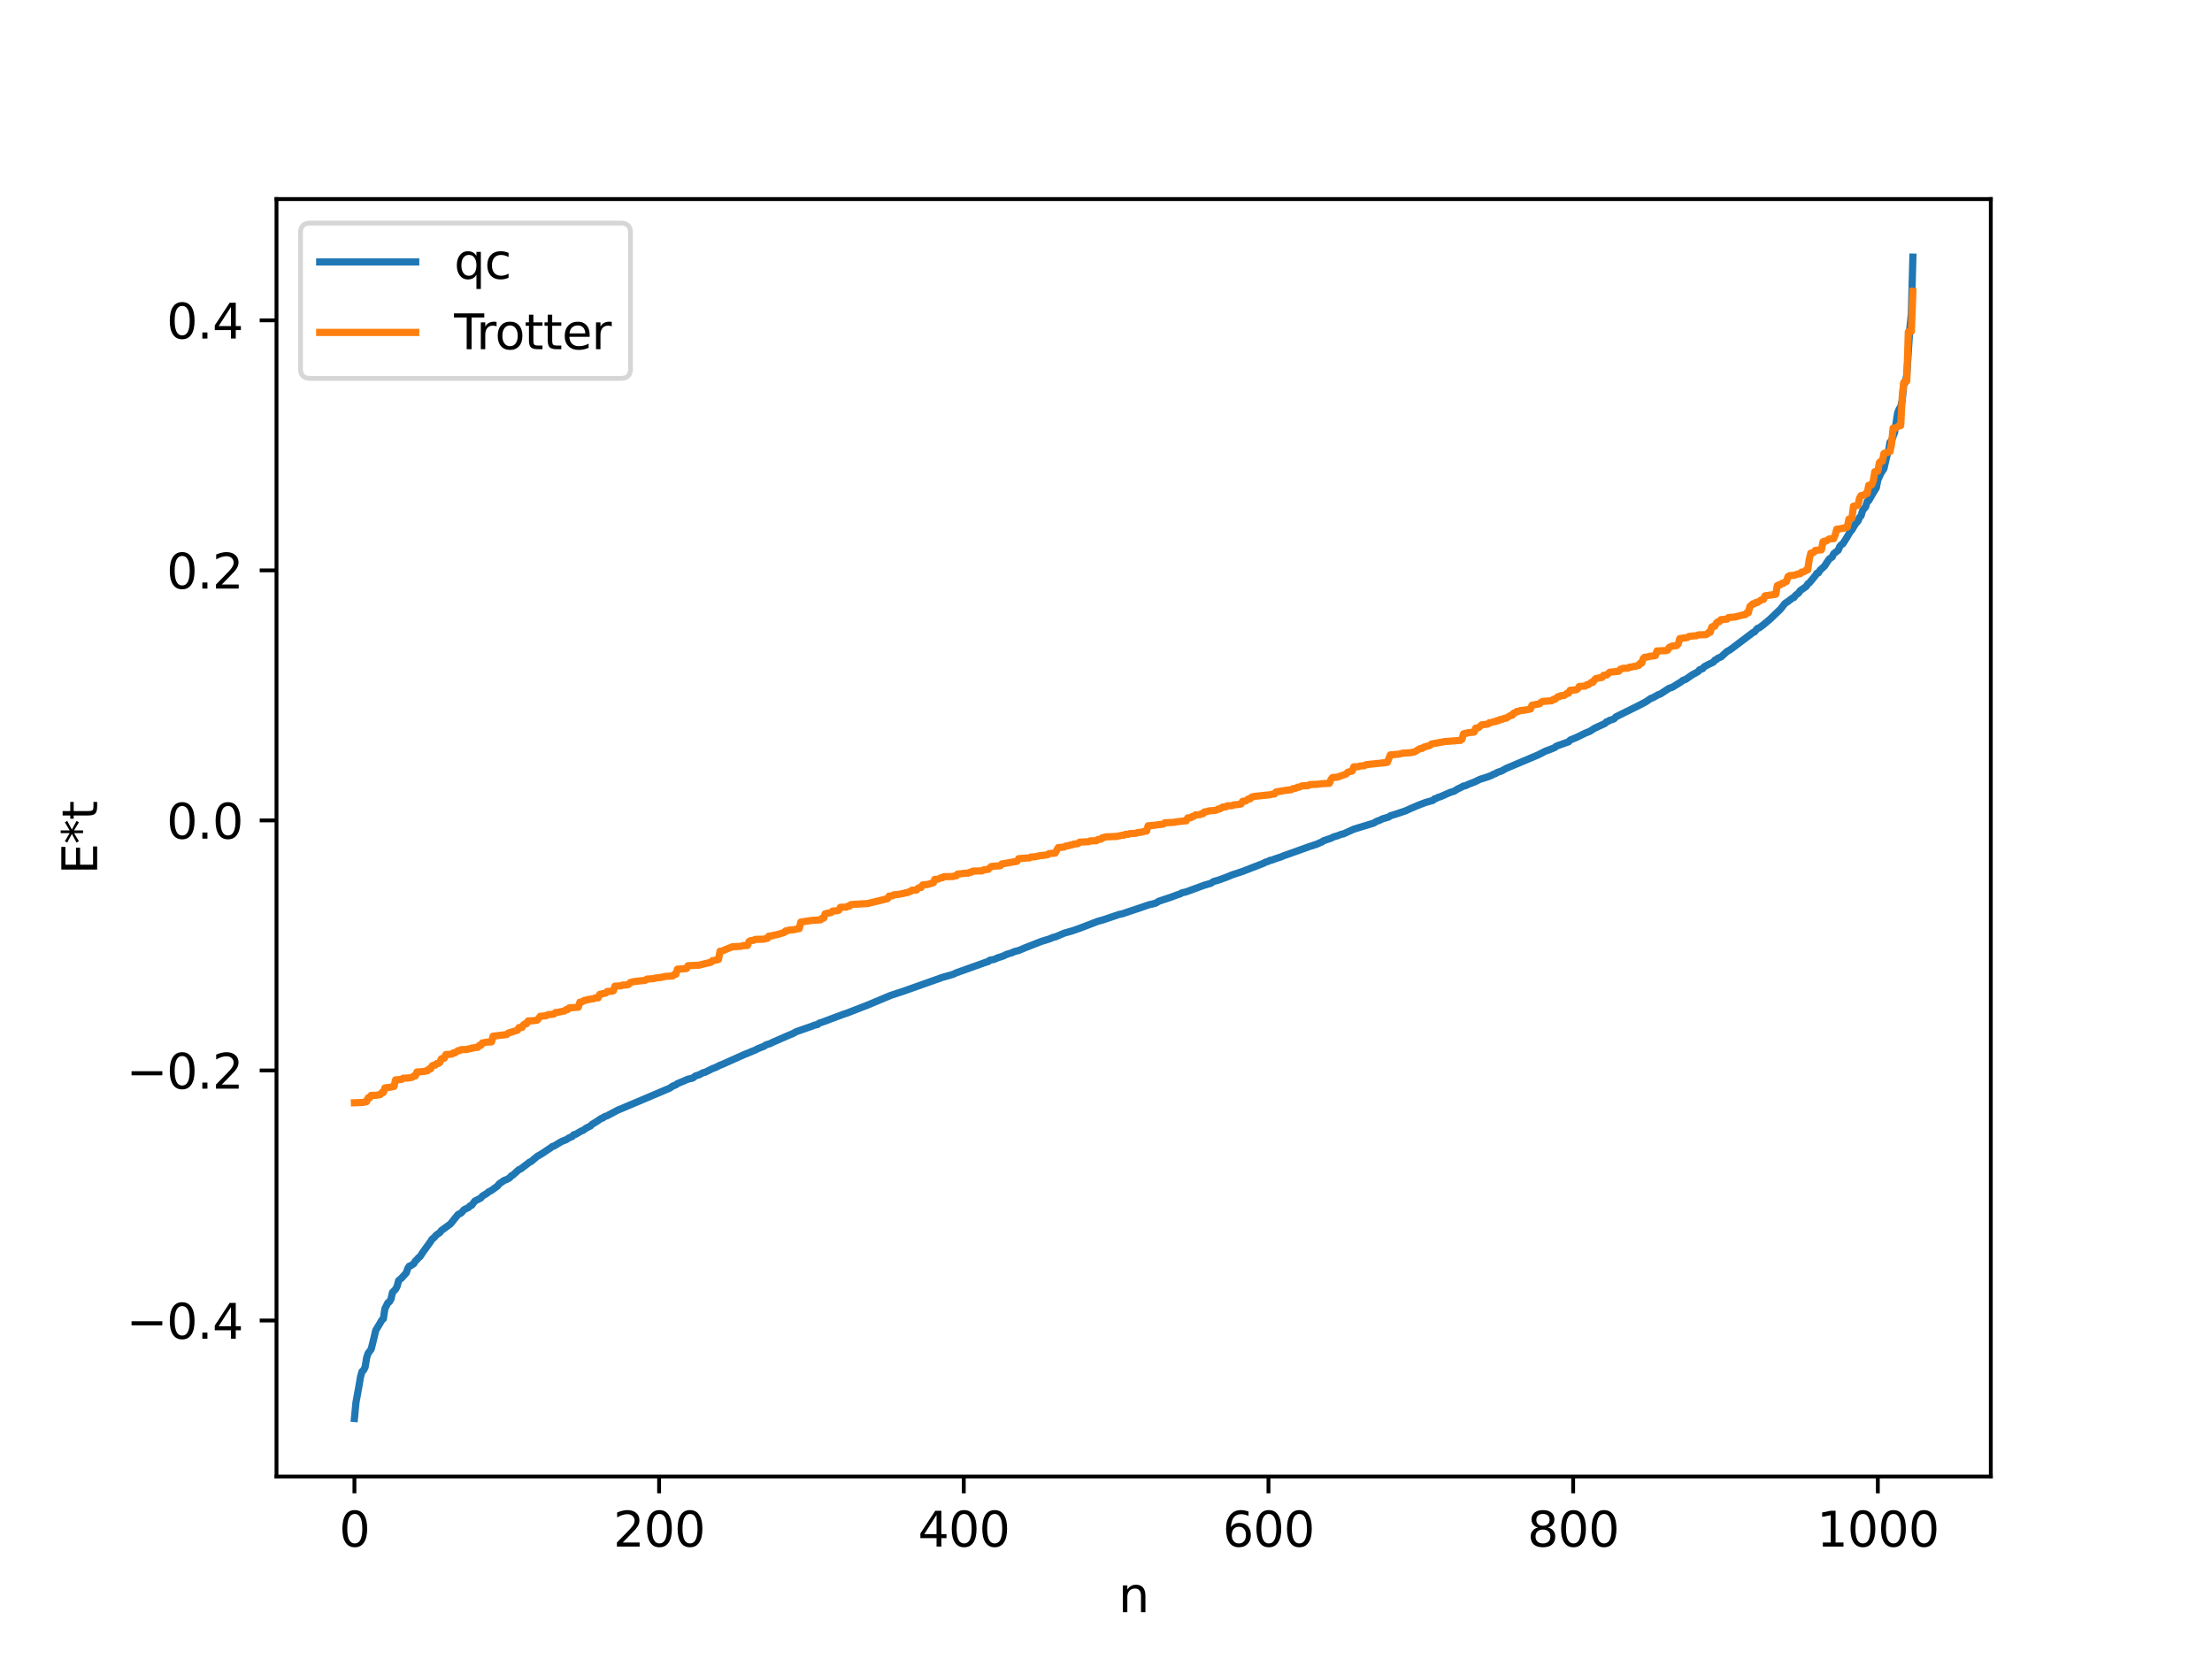 <?xml version="1.0" encoding="utf-8" standalone="no"?>
<!DOCTYPE svg PUBLIC "-//W3C//DTD SVG 1.1//EN"
  "http://www.w3.org/Graphics/SVG/1.1/DTD/svg11.dtd">
<svg xmlns:xlink="http://www.w3.org/1999/xlink" width="460.8pt" height="345.6pt" viewBox="0 0 460.8 345.6" xmlns="http://www.w3.org/2000/svg" version="1.1">
 <defs>
  <style type="text/css">*{stroke-linejoin: round; stroke-linecap: butt}</style>
 </defs>
 <g id="figure_1">
  <g id="patch_1">
   <path d="M 0 345.6 
L 460.8 345.6 
L 460.8 0 
L 0 0 
z
" style="fill: #ffffff"/>
  </g>
  <g id="axes_1">
   <g id="patch_2">
    <path d="M 57.6 307.584 
L 414.72 307.584 
L 414.72 41.472 
L 57.6 41.472 
z
" style="fill: #ffffff"/>
   </g>
   <g id="matplotlib.axis_1">
    <g id="xtick_1">
     <g id="line2d_1">
      <defs>
       <path id="mccd5ec6b62" d="M 0 0 
L 0 3.5 
" style="stroke: #000000; stroke-width: 0.8"/>
      </defs>
      <g>
       <use xlink:href="#mccd5ec6b62" x="73.833" y="307.584" style="stroke: #000000; stroke-width: 0.8"/>
      </g>
     </g>
     <g id="text_1">
      <!-- 0 -->
      <g transform="translate(70.651 322.182) scale(0.1 -0.1)">
       <defs>
        <path id="DejaVuSans-30" d="M 2034 4250 
Q 1547 4250 1301 3770 
Q 1056 3291 1056 2328 
Q 1056 1369 1301 889 
Q 1547 409 2034 409 
Q 2525 409 2770 889 
Q 3016 1369 3016 2328 
Q 3016 3291 2770 3770 
Q 2525 4250 2034 4250 
z
M 2034 4750 
Q 2819 4750 3233 4129 
Q 3647 3509 3647 2328 
Q 3647 1150 3233 529 
Q 2819 -91 2034 -91 
Q 1250 -91 836 529 
Q 422 1150 422 2328 
Q 422 3509 836 4129 
Q 1250 4750 2034 4750 
z
" transform="scale(0.016)"/>
       </defs>
       <use xlink:href="#DejaVuSans-30"/>
      </g>
     </g>
    </g>
    <g id="xtick_2">
     <g id="line2d_2">
      <g>
       <use xlink:href="#mccd5ec6b62" x="137.304" y="307.584" style="stroke: #000000; stroke-width: 0.8"/>
      </g>
     </g>
     <g id="text_2">
      <!-- 200 -->
      <g transform="translate(127.76 322.182) scale(0.1 -0.1)">
       <defs>
        <path id="DejaVuSans-32" d="M 1228 531 
L 3431 531 
L 3431 0 
L 469 0 
L 469 531 
Q 828 903 1448 1529 
Q 2069 2156 2228 2338 
Q 2531 2678 2651 2914 
Q 2772 3150 2772 3378 
Q 2772 3750 2511 3984 
Q 2250 4219 1831 4219 
Q 1534 4219 1204 4116 
Q 875 4013 500 3803 
L 500 4441 
Q 881 4594 1212 4672 
Q 1544 4750 1819 4750 
Q 2544 4750 2975 4387 
Q 3406 4025 3406 3419 
Q 3406 3131 3298 2873 
Q 3191 2616 2906 2266 
Q 2828 2175 2409 1742 
Q 1991 1309 1228 531 
z
" transform="scale(0.016)"/>
       </defs>
       <use xlink:href="#DejaVuSans-32"/>
       <use xlink:href="#DejaVuSans-30" x="63.623"/>
       <use xlink:href="#DejaVuSans-30" x="127.246"/>
      </g>
     </g>
    </g>
    <g id="xtick_3">
     <g id="line2d_3">
      <g>
       <use xlink:href="#mccd5ec6b62" x="200.775" y="307.584" style="stroke: #000000; stroke-width: 0.8"/>
      </g>
     </g>
     <g id="text_3">
      <!-- 400 -->
      <g transform="translate(191.231 322.182) scale(0.1 -0.1)">
       <defs>
        <path id="DejaVuSans-34" d="M 2419 4116 
L 825 1625 
L 2419 1625 
L 2419 4116 
z
M 2253 4666 
L 3047 4666 
L 3047 1625 
L 3713 1625 
L 3713 1100 
L 3047 1100 
L 3047 0 
L 2419 0 
L 2419 1100 
L 313 1100 
L 313 1709 
L 2253 4666 
z
" transform="scale(0.016)"/>
       </defs>
       <use xlink:href="#DejaVuSans-34"/>
       <use xlink:href="#DejaVuSans-30" x="63.623"/>
       <use xlink:href="#DejaVuSans-30" x="127.246"/>
      </g>
     </g>
    </g>
    <g id="xtick_4">
     <g id="line2d_4">
      <g>
       <use xlink:href="#mccd5ec6b62" x="264.246" y="307.584" style="stroke: #000000; stroke-width: 0.8"/>
      </g>
     </g>
     <g id="text_4">
      <!-- 600 -->
      <g transform="translate(254.702 322.182) scale(0.1 -0.1)">
       <defs>
        <path id="DejaVuSans-36" d="M 2113 2584 
Q 1688 2584 1439 2293 
Q 1191 2003 1191 1497 
Q 1191 994 1439 701 
Q 1688 409 2113 409 
Q 2538 409 2786 701 
Q 3034 994 3034 1497 
Q 3034 2003 2786 2293 
Q 2538 2584 2113 2584 
z
M 3366 4563 
L 3366 3988 
Q 3128 4100 2886 4159 
Q 2644 4219 2406 4219 
Q 1781 4219 1451 3797 
Q 1122 3375 1075 2522 
Q 1259 2794 1537 2939 
Q 1816 3084 2150 3084 
Q 2853 3084 3261 2657 
Q 3669 2231 3669 1497 
Q 3669 778 3244 343 
Q 2819 -91 2113 -91 
Q 1303 -91 875 529 
Q 447 1150 447 2328 
Q 447 3434 972 4092 
Q 1497 4750 2381 4750 
Q 2619 4750 2861 4703 
Q 3103 4656 3366 4563 
z
" transform="scale(0.016)"/>
       </defs>
       <use xlink:href="#DejaVuSans-36"/>
       <use xlink:href="#DejaVuSans-30" x="63.623"/>
       <use xlink:href="#DejaVuSans-30" x="127.246"/>
      </g>
     </g>
    </g>
    <g id="xtick_5">
     <g id="line2d_5">
      <g>
       <use xlink:href="#mccd5ec6b62" x="327.717" y="307.584" style="stroke: #000000; stroke-width: 0.8"/>
      </g>
     </g>
     <g id="text_5">
      <!-- 800 -->
      <g transform="translate(318.173 322.182) scale(0.1 -0.1)">
       <defs>
        <path id="DejaVuSans-38" d="M 2034 2216 
Q 1584 2216 1326 1975 
Q 1069 1734 1069 1313 
Q 1069 891 1326 650 
Q 1584 409 2034 409 
Q 2484 409 2743 651 
Q 3003 894 3003 1313 
Q 3003 1734 2745 1975 
Q 2488 2216 2034 2216 
z
M 1403 2484 
Q 997 2584 770 2862 
Q 544 3141 544 3541 
Q 544 4100 942 4425 
Q 1341 4750 2034 4750 
Q 2731 4750 3128 4425 
Q 3525 4100 3525 3541 
Q 3525 3141 3298 2862 
Q 3072 2584 2669 2484 
Q 3125 2378 3379 2068 
Q 3634 1759 3634 1313 
Q 3634 634 3220 271 
Q 2806 -91 2034 -91 
Q 1263 -91 848 271 
Q 434 634 434 1313 
Q 434 1759 690 2068 
Q 947 2378 1403 2484 
z
M 1172 3481 
Q 1172 3119 1398 2916 
Q 1625 2713 2034 2713 
Q 2441 2713 2670 2916 
Q 2900 3119 2900 3481 
Q 2900 3844 2670 4047 
Q 2441 4250 2034 4250 
Q 1625 4250 1398 4047 
Q 1172 3844 1172 3481 
z
" transform="scale(0.016)"/>
       </defs>
       <use xlink:href="#DejaVuSans-38"/>
       <use xlink:href="#DejaVuSans-30" x="63.623"/>
       <use xlink:href="#DejaVuSans-30" x="127.246"/>
      </g>
     </g>
    </g>
    <g id="xtick_6">
     <g id="line2d_6">
      <g>
       <use xlink:href="#mccd5ec6b62" x="391.188" y="307.584" style="stroke: #000000; stroke-width: 0.8"/>
      </g>
     </g>
     <g id="text_6">
      <!-- 1000 -->
      <g transform="translate(378.463 322.182) scale(0.1 -0.1)">
       <defs>
        <path id="DejaVuSans-31" d="M 794 531 
L 1825 531 
L 1825 4091 
L 703 3866 
L 703 4441 
L 1819 4666 
L 2450 4666 
L 2450 531 
L 3481 531 
L 3481 0 
L 794 0 
L 794 531 
z
" transform="scale(0.016)"/>
       </defs>
       <use xlink:href="#DejaVuSans-31"/>
       <use xlink:href="#DejaVuSans-30" x="63.623"/>
       <use xlink:href="#DejaVuSans-30" x="127.246"/>
       <use xlink:href="#DejaVuSans-30" x="190.869"/>
      </g>
     </g>
    </g>
    <g id="text_7">
     <!-- n -->
     <g transform="translate(232.991 335.861) scale(0.1 -0.1)">
      <defs>
       <path id="DejaVuSans-6e" d="M 3513 2113 
L 3513 0 
L 2938 0 
L 2938 2094 
Q 2938 2591 2744 2837 
Q 2550 3084 2163 3084 
Q 1697 3084 1428 2787 
Q 1159 2491 1159 1978 
L 1159 0 
L 581 0 
L 581 3500 
L 1159 3500 
L 1159 2956 
Q 1366 3272 1645 3428 
Q 1925 3584 2291 3584 
Q 2894 3584 3203 3211 
Q 3513 2838 3513 2113 
z
" transform="scale(0.016)"/>
      </defs>
      <use xlink:href="#DejaVuSans-6e"/>
     </g>
    </g>
   </g>
   <g id="matplotlib.axis_2">
    <g id="ytick_1">
     <g id="line2d_7">
      <defs>
       <path id="ma68f3c27c4" d="M 0 0 
L -3.5 0 
" style="stroke: #000000; stroke-width: 0.8"/>
      </defs>
      <g>
       <use xlink:href="#ma68f3c27c4" x="57.6" y="275.081" style="stroke: #000000; stroke-width: 0.8"/>
      </g>
     </g>
     <g id="text_8">
      <!-- −0.4 -->
      <g transform="translate(26.317 278.88) scale(0.1 -0.1)">
       <defs>
        <path id="DejaVuSans-2212" d="M 678 2272 
L 4684 2272 
L 4684 1741 
L 678 1741 
L 678 2272 
z
" transform="scale(0.016)"/>
        <path id="DejaVuSans-2e" d="M 684 794 
L 1344 794 
L 1344 0 
L 684 0 
L 684 794 
z
" transform="scale(0.016)"/>
       </defs>
       <use xlink:href="#DejaVuSans-2212"/>
       <use xlink:href="#DejaVuSans-30" x="83.789"/>
       <use xlink:href="#DejaVuSans-2e" x="147.412"/>
       <use xlink:href="#DejaVuSans-34" x="179.199"/>
      </g>
     </g>
    </g>
    <g id="ytick_2">
     <g id="line2d_8">
      <g>
       <use xlink:href="#ma68f3c27c4" x="57.6" y="222.993" style="stroke: #000000; stroke-width: 0.8"/>
      </g>
     </g>
     <g id="text_9">
      <!-- −0.2 -->
      <g transform="translate(26.317 226.792) scale(0.1 -0.1)">
       <use xlink:href="#DejaVuSans-2212"/>
       <use xlink:href="#DejaVuSans-30" x="83.789"/>
       <use xlink:href="#DejaVuSans-2e" x="147.412"/>
       <use xlink:href="#DejaVuSans-32" x="179.199"/>
      </g>
     </g>
    </g>
    <g id="ytick_3">
     <g id="line2d_9">
      <g>
       <use xlink:href="#ma68f3c27c4" x="57.6" y="170.904" style="stroke: #000000; stroke-width: 0.8"/>
      </g>
     </g>
     <g id="text_10">
      <!-- 0.0 -->
      <g transform="translate(34.697 174.704) scale(0.1 -0.1)">
       <use xlink:href="#DejaVuSans-30"/>
       <use xlink:href="#DejaVuSans-2e" x="63.623"/>
       <use xlink:href="#DejaVuSans-30" x="95.41"/>
      </g>
     </g>
    </g>
    <g id="ytick_4">
     <g id="line2d_10">
      <g>
       <use xlink:href="#ma68f3c27c4" x="57.6" y="118.816" style="stroke: #000000; stroke-width: 0.8"/>
      </g>
     </g>
     <g id="text_11">
      <!-- 0.2 -->
      <g transform="translate(34.697 122.615) scale(0.1 -0.1)">
       <use xlink:href="#DejaVuSans-30"/>
       <use xlink:href="#DejaVuSans-2e" x="63.623"/>
       <use xlink:href="#DejaVuSans-32" x="95.41"/>
      </g>
     </g>
    </g>
    <g id="ytick_5">
     <g id="line2d_11">
      <g>
       <use xlink:href="#ma68f3c27c4" x="57.6" y="66.728" style="stroke: #000000; stroke-width: 0.8"/>
      </g>
     </g>
     <g id="text_12">
      <!-- 0.4 -->
      <g transform="translate(34.697 70.527) scale(0.1 -0.1)">
       <use xlink:href="#DejaVuSans-30"/>
       <use xlink:href="#DejaVuSans-2e" x="63.623"/>
       <use xlink:href="#DejaVuSans-34" x="95.41"/>
      </g>
     </g>
    </g>
    <g id="text_13">
     <!-- E*t -->
     <g transform="translate(20.238 182.148) rotate(-90) scale(0.1 -0.1)">
      <defs>
       <path id="DejaVuSans-45" d="M 628 4666 
L 3578 4666 
L 3578 4134 
L 1259 4134 
L 1259 2753 
L 3481 2753 
L 3481 2222 
L 1259 2222 
L 1259 531 
L 3634 531 
L 3634 0 
L 628 0 
L 628 4666 
z
" transform="scale(0.016)"/>
       <path id="DejaVuSans-2a" d="M 3009 3897 
L 1888 3291 
L 3009 2681 
L 2828 2375 
L 1778 3009 
L 1778 1831 
L 1422 1831 
L 1422 3009 
L 372 2375 
L 191 2681 
L 1313 3291 
L 191 3897 
L 372 4206 
L 1422 3572 
L 1422 4750 
L 1778 4750 
L 1778 3572 
L 2828 4206 
L 3009 3897 
z
" transform="scale(0.016)"/>
       <path id="DejaVuSans-74" d="M 1172 4494 
L 1172 3500 
L 2356 3500 
L 2356 3053 
L 1172 3053 
L 1172 1153 
Q 1172 725 1289 603 
Q 1406 481 1766 481 
L 2356 481 
L 2356 0 
L 1766 0 
Q 1100 0 847 248 
Q 594 497 594 1153 
L 594 3053 
L 172 3053 
L 172 3500 
L 594 3500 
L 594 4494 
L 1172 4494 
z
" transform="scale(0.016)"/>
      </defs>
      <use xlink:href="#DejaVuSans-45"/>
      <use xlink:href="#DejaVuSans-2a" x="63.184"/>
      <use xlink:href="#DejaVuSans-74" x="113.184"/>
     </g>
    </g>
   </g>
   <g id="line2d_12">
    <path d="M 73.833 295.488 
L 74.15 292.187 
L 74.785 288.71 
L 75.102 286.828 
L 75.42 285.707 
L 75.737 285.438 
L 76.054 284.821 
L 76.372 282.87 
L 76.689 281.913 
L 77.324 281.056 
L 77.958 278.51 
L 78.276 277.122 
L 78.91 276.088 
L 79.545 275.004 
L 79.862 274.731 
L 80.18 272.601 
L 80.815 271.383 
L 81.132 271.172 
L 81.449 270.616 
L 81.767 269.226 
L 82.401 268.58 
L 82.719 267.981 
L 83.036 266.774 
L 83.671 266.23 
L 84.623 265.182 
L 84.94 264.256 
L 85.258 263.759 
L 85.575 263.66 
L 86.21 263.237 
L 86.527 262.677 
L 86.844 262.441 
L 87.162 262.015 
L 87.479 261.809 
L 88.114 260.827 
L 89.7 258.645 
L 90.018 258.124 
L 90.335 257.904 
L 90.97 257.205 
L 91.605 256.798 
L 91.922 256.364 
L 93.826 254.978 
L 95.413 253.009 
L 96.048 252.701 
L 96.682 251.994 
L 97.634 251.538 
L 97.952 251.174 
L 98.269 251.074 
L 98.904 250.223 
L 100.173 249.56 
L 100.491 249.166 
L 101.443 248.589 
L 101.76 248.299 
L 102.395 247.978 
L 103.664 247.052 
L 103.981 246.621 
L 104.616 246.191 
L 104.934 245.946 
L 105.568 245.705 
L 106.203 245.336 
L 106.52 244.937 
L 106.838 244.792 
L 108.107 243.646 
L 108.424 243.548 
L 110.329 242.089 
L 110.646 241.96 
L 111.915 240.89 
L 112.867 240.345 
L 114.772 239.07 
L 115.089 238.818 
L 115.406 238.746 
L 116.993 237.793 
L 117.945 237.42 
L 118.58 237.019 
L 119.215 236.753 
L 119.532 236.376 
L 119.849 236.34 
L 121.119 235.589 
L 121.436 235.504 
L 122.071 235.03 
L 123.023 234.552 
L 123.34 234.217 
L 124.292 233.64 
L 125.244 232.991 
L 125.562 232.917 
L 125.879 232.648 
L 126.514 232.417 
L 128.1 231.577 
L 128.735 231.237 
L 129.37 230.982 
L 139.525 226.679 
L 140.16 226.239 
L 140.795 226.003 
L 141.112 225.743 
L 142.064 225.35 
L 143.334 224.807 
L 144.286 224.591 
L 144.92 224.113 
L 145.555 223.944 
L 146.507 223.448 
L 146.824 223.4 
L 148.411 222.617 
L 149.046 222.385 
L 149.998 221.907 
L 150.633 221.656 
L 155.076 219.663 
L 156.028 219.289 
L 156.662 219.017 
L 157.297 218.767 
L 157.932 218.427 
L 159.201 217.941 
L 159.519 217.684 
L 160.471 217.384 
L 161.105 217.063 
L 163.962 215.818 
L 164.596 215.552 
L 165.231 215.284 
L 165.866 214.92 
L 169.357 213.707 
L 169.674 213.55 
L 170.309 213.438 
L 170.626 213.15 
L 171.578 212.831 
L 175.704 211.285 
L 176.339 211.083 
L 180.147 209.608 
L 180.781 209.358 
L 185.542 207.361 
L 187.129 206.838 
L 188.081 206.528 
L 196.332 203.6 
L 198.553 202.969 
L 199.188 202.663 
L 201.41 201.871 
L 205.535 200.395 
L 205.853 200.322 
L 206.17 200.038 
L 207.122 199.859 
L 207.757 199.561 
L 209.026 199.143 
L 209.661 198.825 
L 210.93 198.431 
L 211.248 198.25 
L 212.2 198.01 
L 213.469 197.472 
L 216.96 196.103 
L 218.547 195.621 
L 219.499 195.228 
L 219.816 195.192 
L 221.72 194.381 
L 223.307 193.937 
L 224.894 193.385 
L 228.702 191.925 
L 229.972 191.571 
L 233.145 190.487 
L 233.78 190.372 
L 234.732 190.045 
L 237.905 188.984 
L 238.54 188.758 
L 239.492 188.439 
L 240.127 188.314 
L 240.762 188.134 
L 241.396 187.748 
L 243.935 186.901 
L 245.205 186.425 
L 245.839 186.228 
L 246.157 186.016 
L 247.109 185.786 
L 250.917 184.389 
L 251.869 184.116 
L 252.186 184.034 
L 252.821 183.63 
L 253.773 183.365 
L 254.408 183.137 
L 255.36 182.788 
L 255.995 182.535 
L 256.629 182.264 
L 258.851 181.533 
L 263.294 179.808 
L 263.611 179.604 
L 264.246 179.424 
L 264.563 179.222 
L 264.881 179.195 
L 265.833 178.843 
L 266.785 178.536 
L 267.42 178.268 
L 268.689 177.822 
L 272.815 176.342 
L 274.401 175.827 
L 275.036 175.521 
L 275.353 175.421 
L 275.671 175.161 
L 277.258 174.62 
L 277.892 174.308 
L 278.527 174.144 
L 279.479 173.771 
L 279.796 173.742 
L 282.018 172.734 
L 286.143 171.475 
L 286.778 171.103 
L 287.413 170.87 
L 288.048 170.565 
L 288.682 170.388 
L 289.317 170.193 
L 289.634 169.948 
L 290.586 169.655 
L 292.808 168.911 
L 293.76 168.472 
L 295.347 167.792 
L 296.934 167.18 
L 298.52 166.731 
L 298.838 166.407 
L 299.155 166.359 
L 299.472 166.152 
L 300.107 165.951 
L 302.011 165.109 
L 302.963 164.803 
L 303.598 164.39 
L 304.55 163.931 
L 304.867 163.734 
L 305.185 163.71 
L 306.137 163.293 
L 307.089 162.929 
L 308.358 162.327 
L 309.628 161.934 
L 310.58 161.588 
L 311.215 161.247 
L 311.532 161.168 
L 311.849 160.938 
L 312.801 160.608 
L 313.753 160.078 
L 320.418 157.259 
L 322.005 156.455 
L 322.957 156.11 
L 323.591 155.849 
L 323.909 155.715 
L 324.226 155.434 
L 326.13 154.752 
L 326.765 154.534 
L 327.082 154.176 
L 328.034 153.777 
L 328.669 153.507 
L 330.256 152.712 
L 331.208 152.338 
L 332.16 151.72 
L 334.381 150.693 
L 334.699 150.344 
L 335.016 150.275 
L 335.334 150.047 
L 335.968 149.872 
L 336.286 149.703 
L 336.603 149.344 
L 341.681 146.824 
L 342.95 146.14 
L 343.902 145.475 
L 344.22 145.404 
L 345.489 144.692 
L 345.806 144.619 
L 347.71 143.378 
L 348.345 143.186 
L 350.249 142.01 
L 350.567 141.735 
L 351.201 141.504 
L 352.471 140.608 
L 353.74 139.913 
L 354.058 139.52 
L 354.692 139.304 
L 355.01 138.896 
L 355.962 138.393 
L 356.914 137.946 
L 357.231 137.512 
L 357.548 137.412 
L 357.866 137.105 
L 358.5 136.873 
L 359.77 135.716 
L 360.405 135.367 
L 365.165 131.781 
L 365.482 131.651 
L 366.117 130.891 
L 366.434 130.822 
L 367.386 130.11 
L 368.021 129.58 
L 368.656 129.05 
L 370.877 126.927 
L 371.829 125.717 
L 372.464 125.298 
L 373.416 124.569 
L 373.734 124.463 
L 374.051 124.003 
L 374.686 123.528 
L 375.003 123.046 
L 376.272 122.166 
L 376.59 121.639 
L 376.907 121.44 
L 378.177 119.896 
L 378.494 119.416 
L 378.811 119.344 
L 379.129 118.808 
L 380.081 117.934 
L 381.033 116.466 
L 381.667 116.038 
L 381.985 115.354 
L 382.62 114.86 
L 382.937 114.624 
L 383.254 113.84 
L 383.572 113.48 
L 383.889 113.291 
L 384.524 112.289 
L 385.476 110.712 
L 385.793 110.381 
L 386.428 109.279 
L 387.062 108.527 
L 387.38 107.771 
L 387.697 107.436 
L 388.015 106.352 
L 388.649 105.573 
L 388.967 104.475 
L 389.284 104.307 
L 390.236 102.646 
L 390.871 101.629 
L 391.188 99.994 
L 391.823 98.596 
L 392.458 97.619 
L 393.092 94.876 
L 393.41 93.937 
L 393.727 92.123 
L 394.044 91.747 
L 394.679 90.092 
L 395.314 86.002 
L 395.631 85.216 
L 395.948 84.735 
L 396.266 83.406 
L 396.583 80.134 
L 396.9 79.617 
L 397.218 78.133 
L 397.853 68.39 
L 398.17 65.398 
L 398.487 53.568 
L 398.487 53.568 
" clip-path="url(#p2f2ecfcae6)" style="fill: none; stroke: #1f77b4; stroke-width: 1.5; stroke-linecap: square"/>
   </g>
   <g id="line2d_13">
    <path d="M 73.833 229.726 
L 75.737 229.657 
L 76.054 229.494 
L 76.372 229.494 
L 76.689 228.69 
L 77.006 228.69 
L 77.324 228.184 
L 78.276 228.181 
L 78.91 228.065 
L 79.228 228.018 
L 79.545 227.606 
L 79.862 227.606 
L 80.18 226.622 
L 81.132 226.515 
L 82.084 226.324 
L 82.401 224.948 
L 83.671 224.866 
L 83.988 224.603 
L 84.94 224.579 
L 85.575 224.481 
L 85.892 224.408 
L 86.21 224.132 
L 86.527 224.132 
L 86.844 223.322 
L 88.431 223.2 
L 88.748 223.055 
L 89.066 223.055 
L 89.383 222.675 
L 89.7 222.675 
L 90.018 222.042 
L 90.335 221.894 
L 90.653 221.894 
L 90.97 221.548 
L 91.287 221.548 
L 91.605 221.34 
L 91.922 220.587 
L 92.239 220.451 
L 92.557 220.451 
L 92.874 219.693 
L 94.143 219.586 
L 94.461 219.327 
L 94.778 219.327 
L 95.413 218.869 
L 95.73 218.869 
L 96.048 218.66 
L 97.317 218.626 
L 97.634 218.484 
L 97.952 218.484 
L 98.269 218.331 
L 98.586 218.331 
L 98.904 218.206 
L 99.539 218.18 
L 99.856 217.761 
L 100.173 217.761 
L 100.491 217.254 
L 100.808 217.254 
L 101.125 217.123 
L 102.395 217.035 
L 102.712 215.854 
L 105.568 215.516 
L 105.886 215.206 
L 107.79 214.62 
L 108.107 214.053 
L 108.742 214.052 
L 109.059 213.474 
L 109.377 213.266 
L 109.694 213.266 
L 110.011 212.683 
L 110.963 212.643 
L 111.915 212.523 
L 112.55 211.71 
L 113.82 211.588 
L 114.137 211.377 
L 114.772 211.323 
L 115.406 211.237 
L 115.724 210.927 
L 116.358 210.857 
L 117.628 210.59 
L 117.945 210.307 
L 118.262 210.307 
L 118.58 209.957 
L 120.167 209.85 
L 120.484 209.814 
L 120.801 208.765 
L 121.119 208.765 
L 121.753 208.386 
L 122.071 208.386 
L 122.388 208.215 
L 122.705 208.215 
L 123.34 208.07 
L 123.658 208.07 
L 123.975 207.873 
L 124.61 207.872 
L 124.927 207.145 
L 126.196 206.859 
L 126.514 206.535 
L 127.466 206.488 
L 127.783 206.389 
L 128.1 205.424 
L 129.37 205.371 
L 129.687 205.205 
L 130.639 205.177 
L 130.957 205.058 
L 131.274 204.689 
L 131.909 204.514 
L 132.543 204.428 
L 134.448 204.216 
L 134.765 203.958 
L 136.034 203.881 
L 136.669 203.725 
L 137.621 203.631 
L 138.573 203.408 
L 140.16 203.303 
L 140.477 202.968 
L 140.795 202.968 
L 141.112 201.89 
L 142.699 201.793 
L 143.016 201.767 
L 143.334 201.171 
L 145.555 201.077 
L 146.507 200.834 
L 148.094 200.462 
L 148.411 200.116 
L 148.729 200.116 
L 149.046 199.979 
L 149.363 199.979 
L 149.681 199.862 
L 149.998 198.151 
L 150.315 198.151 
L 152.537 197.236 
L 154.441 197.125 
L 154.758 196.982 
L 155.71 196.961 
L 156.028 196.145 
L 156.345 195.961 
L 156.98 195.879 
L 157.297 195.7 
L 159.201 195.642 
L 159.519 195.498 
L 159.836 195.498 
L 160.153 195.013 
L 160.788 194.968 
L 161.105 194.842 
L 161.74 194.743 
L 163.327 194.272 
L 163.644 193.934 
L 163.962 193.934 
L 164.279 193.768 
L 165.231 193.693 
L 166.5 193.444 
L 166.818 192.08 
L 169.039 191.752 
L 170.943 191.622 
L 171.261 191.277 
L 171.578 191.277 
L 171.896 190.347 
L 173.165 190.084 
L 173.482 189.785 
L 174.434 189.729 
L 174.752 189.604 
L 175.069 189.007 
L 176.339 188.962 
L 176.656 188.771 
L 176.973 188.771 
L 177.291 188.43 
L 180.781 188.215 
L 184.907 187.201 
L 185.224 186.668 
L 185.859 186.631 
L 186.177 186.404 
L 187.129 186.325 
L 188.398 186.075 
L 188.715 185.954 
L 189.033 185.954 
L 189.35 185.76 
L 189.667 185.719 
L 189.985 185.445 
L 190.937 185.417 
L 191.254 185.02 
L 191.572 184.876 
L 191.889 184.876 
L 192.206 184.331 
L 193.158 184.262 
L 194.428 183.905 
L 194.745 183.181 
L 195.38 183.166 
L 196.015 182.852 
L 196.332 182.852 
L 196.649 182.627 
L 198.553 182.595 
L 198.871 182.459 
L 199.188 182.459 
L 199.505 182.081 
L 200.14 182.032 
L 200.775 181.928 
L 201.727 181.889 
L 202.044 181.697 
L 202.362 181.697 
L 202.679 181.46 
L 204.583 181.419 
L 204.9 181.212 
L 205.853 181.103 
L 206.487 180.512 
L 207.439 180.409 
L 208.391 180.353 
L 208.709 179.965 
L 209.343 179.867 
L 210.93 179.581 
L 211.882 179.421 
L 212.2 178.872 
L 214.104 178.729 
L 214.421 178.729 
L 214.739 178.54 
L 215.691 178.468 
L 216.643 178.248 
L 217.277 178.198 
L 218.229 178.054 
L 218.547 177.813 
L 219.816 177.722 
L 220.451 176.56 
L 221.403 176.493 
L 221.72 176.445 
L 222.038 176.241 
L 222.672 176.168 
L 222.99 176.012 
L 223.307 176.012 
L 223.624 175.848 
L 224.577 175.744 
L 224.894 175.435 
L 226.798 175.342 
L 227.115 175.167 
L 228.385 175.148 
L 228.702 174.883 
L 229.337 174.819 
L 229.654 174.49 
L 229.972 174.49 
L 230.289 174.33 
L 232.51 174.256 
L 233.78 173.999 
L 234.097 173.999 
L 234.415 173.807 
L 235.049 173.804 
L 235.367 173.647 
L 236.636 173.596 
L 236.953 173.445 
L 237.905 173.342 
L 238.54 173.125 
L 238.858 173.125 
L 239.175 172.028 
L 240.444 171.924 
L 241.079 171.824 
L 242.348 171.676 
L 242.666 171.397 
L 244.57 171.306 
L 245.205 171.191 
L 246.791 171.003 
L 247.109 171.003 
L 247.426 170.377 
L 248.061 170.341 
L 248.378 170.073 
L 248.696 170.073 
L 249.013 169.756 
L 249.965 169.716 
L 250.282 169.518 
L 250.6 169.518 
L 250.917 169.121 
L 251.234 169.121 
L 251.869 168.922 
L 253.139 168.816 
L 253.456 168.735 
L 253.773 168.522 
L 254.091 168.522 
L 254.725 168.108 
L 255.36 168.103 
L 255.677 167.863 
L 256.629 167.846 
L 256.947 167.684 
L 257.899 167.591 
L 258.534 167.491 
L 258.851 166.929 
L 259.486 166.86 
L 260.12 166.41 
L 260.438 166.41 
L 260.755 166.046 
L 261.39 165.891 
L 262.342 165.797 
L 262.977 165.729 
L 264.563 165.559 
L 265.198 165.404 
L 265.515 165.404 
L 265.833 164.978 
L 268.054 164.611 
L 269.006 164.512 
L 269.324 164.291 
L 269.958 164.206 
L 270.276 164.001 
L 270.593 164.001 
L 271.228 163.71 
L 272.497 163.656 
L 272.815 163.452 
L 274.401 163.381 
L 275.353 163.261 
L 276.94 163.181 
L 277.258 162.386 
L 277.575 161.978 
L 278.527 161.91 
L 280.114 161.357 
L 280.431 161.244 
L 280.748 160.878 
L 281.7 160.597 
L 282.018 159.741 
L 282.97 159.716 
L 283.287 159.577 
L 284.239 159.511 
L 284.557 159.298 
L 285.826 159.163 
L 289 158.818 
L 289.634 157.256 
L 291.539 157.085 
L 292.173 156.902 
L 293.76 156.812 
L 294.712 156.619 
L 295.664 156.031 
L 295.981 155.902 
L 296.299 155.902 
L 296.616 155.633 
L 297.886 155.294 
L 298.203 154.988 
L 301.059 154.465 
L 302.646 154.36 
L 303.915 154.241 
L 304.233 154.241 
L 304.55 154.013 
L 304.867 152.891 
L 305.185 152.767 
L 305.502 152.767 
L 305.82 152.639 
L 306.454 152.572 
L 307.089 152.502 
L 307.406 151.678 
L 307.724 151.678 
L 308.041 151.56 
L 308.676 150.985 
L 309.945 150.844 
L 310.262 150.549 
L 310.58 150.549 
L 311.215 150.329 
L 311.532 150.329 
L 311.849 150.121 
L 312.167 150.121 
L 312.484 149.893 
L 312.801 149.893 
L 313.436 149.617 
L 313.753 149.617 
L 314.705 149.013 
L 315.023 149.013 
L 315.34 148.545 
L 315.658 148.499 
L 315.975 148.204 
L 316.292 148.204 
L 316.61 148.052 
L 317.879 147.894 
L 318.831 147.696 
L 319.148 146.907 
L 320.735 146.608 
L 321.053 146.27 
L 321.37 146.121 
L 322.639 146.027 
L 323.274 145.971 
L 323.591 145.69 
L 323.909 145.69 
L 324.543 145.125 
L 324.861 145.125 
L 325.178 144.902 
L 325.813 144.895 
L 326.448 144.42 
L 326.765 144.42 
L 327.082 143.803 
L 328.352 143.708 
L 328.669 143.48 
L 328.986 143.005 
L 330.256 142.906 
L 330.573 142.628 
L 330.891 142.628 
L 331.525 142.139 
L 331.843 142.139 
L 332.16 141.627 
L 332.477 141.347 
L 333.747 141.113 
L 334.064 140.667 
L 334.699 140.619 
L 335.334 140.032 
L 336.286 139.935 
L 337.238 139.832 
L 337.555 139.41 
L 338.19 139.216 
L 339.142 139.186 
L 339.459 138.98 
L 339.777 138.98 
L 340.411 138.818 
L 340.729 138.818 
L 341.046 138.645 
L 341.363 138.645 
L 341.681 138.154 
L 341.998 138.154 
L 342.315 137.176 
L 342.633 136.916 
L 343.267 136.854 
L 343.585 136.729 
L 344.537 136.63 
L 344.854 136.564 
L 345.172 135.605 
L 347.076 135.53 
L 347.393 135.44 
L 347.71 134.881 
L 348.345 134.578 
L 349.297 134.49 
L 349.615 134.111 
L 349.932 133.027 
L 351.519 132.811 
L 351.836 132.582 
L 352.471 132.506 
L 353.423 132.427 
L 353.74 132.263 
L 355.327 132.206 
L 355.644 132.096 
L 355.962 131.705 
L 356.279 131.705 
L 356.596 130.622 
L 356.914 130.449 
L 357.231 130.449 
L 357.548 129.795 
L 357.866 129.52 
L 358.183 129.52 
L 358.5 129.083 
L 359.77 128.987 
L 360.087 128.633 
L 361.357 128.545 
L 363.261 128.056 
L 363.578 128.056 
L 363.896 127.645 
L 364.213 127.645 
L 364.53 126.341 
L 365.165 125.776 
L 365.482 125.776 
L 365.8 125.496 
L 366.117 125.496 
L 366.752 125.07 
L 367.069 124.873 
L 367.386 124.873 
L 367.704 124.108 
L 368.339 124.03 
L 369.925 123.801 
L 370.243 121.997 
L 370.56 121.83 
L 370.877 121.83 
L 371.195 121.532 
L 371.512 121.532 
L 371.829 121.24 
L 372.147 121.153 
L 372.464 120.138 
L 372.781 119.921 
L 373.734 119.856 
L 374.686 119.52 
L 375.003 119.52 
L 375.32 119.168 
L 375.638 119.168 
L 375.955 119.01 
L 376.272 118.7 
L 376.59 118.7 
L 376.907 116.485 
L 377.224 115.223 
L 377.542 115.223 
L 377.859 115.043 
L 378.177 114.653 
L 379.446 114.536 
L 379.763 112.861 
L 380.081 112.719 
L 380.398 112.719 
L 381.033 112.282 
L 381.985 112.209 
L 382.302 111.433 
L 382.62 110.243 
L 383.254 110.181 
L 383.889 110.04 
L 384.206 110.04 
L 384.524 109.798 
L 384.841 109.798 
L 385.158 108.147 
L 385.476 108.147 
L 385.793 107.923 
L 386.11 105.439 
L 386.745 105.358 
L 387.062 105.215 
L 387.38 103.749 
L 387.697 103.231 
L 388.332 103.159 
L 388.649 102.814 
L 388.967 102.814 
L 389.284 101.098 
L 389.919 100.999 
L 390.236 100.171 
L 390.553 98.26 
L 390.871 98.26 
L 391.188 98.147 
L 391.505 96.36 
L 391.823 96.076 
L 392.14 96.076 
L 392.458 94.451 
L 393.727 94.063 
L 394.044 92.499 
L 394.362 89.163 
L 394.996 89.151 
L 395.631 88.656 
L 395.948 88.656 
L 396.266 82.783 
L 396.583 79.664 
L 396.9 79.37 
L 397.218 79.37 
L 397.535 69.133 
L 398.17 69.064 
L 398.487 60.711 
L 398.487 60.711 
" clip-path="url(#p2f2ecfcae6)" style="fill: none; stroke: #ff7f0e; stroke-width: 1.5; stroke-linecap: square"/>
   </g>
   <g id="patch_3">
    <path d="M 57.6 307.584 
L 57.6 41.472 
" style="fill: none; stroke: #000000; stroke-width: 0.8; stroke-linejoin: miter; stroke-linecap: square"/>
   </g>
   <g id="patch_4">
    <path d="M 414.72 307.584 
L 414.72 41.472 
" style="fill: none; stroke: #000000; stroke-width: 0.8; stroke-linejoin: miter; stroke-linecap: square"/>
   </g>
   <g id="patch_5">
    <path d="M 57.6 307.584 
L 414.72 307.584 
" style="fill: none; stroke: #000000; stroke-width: 0.8; stroke-linejoin: miter; stroke-linecap: square"/>
   </g>
   <g id="patch_6">
    <path d="M 57.6 41.472 
L 414.72 41.472 
" style="fill: none; stroke: #000000; stroke-width: 0.8; stroke-linejoin: miter; stroke-linecap: square"/>
   </g>
   <g id="legend_1">
    <g id="patch_7">
     <path d="M 64.6 78.828 
L 129.342 78.828 
Q 131.342 78.828 131.342 76.828 
L 131.342 48.472 
Q 131.342 46.472 129.342 46.472 
L 64.6 46.472 
Q 62.6 46.472 62.6 48.472 
L 62.6 76.828 
Q 62.6 78.828 64.6 78.828 
z
" style="fill: #ffffff; opacity: 0.8; stroke: #cccccc; stroke-linejoin: miter"/>
    </g>
    <g id="line2d_14">
     <path d="M 66.6 54.57 
L 76.6 54.57 
L 86.6 54.57 
" style="fill: none; stroke: #1f77b4; stroke-width: 1.5; stroke-linecap: square"/>
    </g>
    <g id="text_14">
     <!-- qc -->
     <g transform="translate(94.6 58.07) scale(0.1 -0.1)">
      <defs>
       <path id="DejaVuSans-71" d="M 947 1747 
Q 947 1113 1208 752 
Q 1469 391 1925 391 
Q 2381 391 2643 752 
Q 2906 1113 2906 1747 
Q 2906 2381 2643 2742 
Q 2381 3103 1925 3103 
Q 1469 3103 1208 2742 
Q 947 2381 947 1747 
z
M 2906 525 
Q 2725 213 2448 61 
Q 2172 -91 1784 -91 
Q 1150 -91 751 415 
Q 353 922 353 1747 
Q 353 2572 751 3078 
Q 1150 3584 1784 3584 
Q 2172 3584 2448 3432 
Q 2725 3281 2906 2969 
L 2906 3500 
L 3481 3500 
L 3481 -1331 
L 2906 -1331 
L 2906 525 
z
" transform="scale(0.016)"/>
       <path id="DejaVuSans-63" d="M 3122 3366 
L 3122 2828 
Q 2878 2963 2633 3030 
Q 2388 3097 2138 3097 
Q 1578 3097 1268 2742 
Q 959 2388 959 1747 
Q 959 1106 1268 751 
Q 1578 397 2138 397 
Q 2388 397 2633 464 
Q 2878 531 3122 666 
L 3122 134 
Q 2881 22 2623 -34 
Q 2366 -91 2075 -91 
Q 1284 -91 818 406 
Q 353 903 353 1747 
Q 353 2603 823 3093 
Q 1294 3584 2113 3584 
Q 2378 3584 2631 3529 
Q 2884 3475 3122 3366 
z
" transform="scale(0.016)"/>
      </defs>
      <use xlink:href="#DejaVuSans-71"/>
      <use xlink:href="#DejaVuSans-63" x="63.477"/>
     </g>
    </g>
    <g id="line2d_15">
     <path d="M 66.6 69.249 
L 76.6 69.249 
L 86.6 69.249 
" style="fill: none; stroke: #ff7f0e; stroke-width: 1.5; stroke-linecap: square"/>
    </g>
    <g id="text_15">
     <!-- Trotter -->
     <g transform="translate(94.6 72.749) scale(0.1 -0.1)">
      <defs>
       <path id="DejaVuSans-54" d="M -19 4666 
L 3928 4666 
L 3928 4134 
L 2272 4134 
L 2272 0 
L 1638 0 
L 1638 4134 
L -19 4134 
L -19 4666 
z
" transform="scale(0.016)"/>
       <path id="DejaVuSans-72" d="M 2631 2963 
Q 2534 3019 2420 3045 
Q 2306 3072 2169 3072 
Q 1681 3072 1420 2755 
Q 1159 2438 1159 1844 
L 1159 0 
L 581 0 
L 581 3500 
L 1159 3500 
L 1159 2956 
Q 1341 3275 1631 3429 
Q 1922 3584 2338 3584 
Q 2397 3584 2469 3576 
Q 2541 3569 2628 3553 
L 2631 2963 
z
" transform="scale(0.016)"/>
       <path id="DejaVuSans-6f" d="M 1959 3097 
Q 1497 3097 1228 2736 
Q 959 2375 959 1747 
Q 959 1119 1226 758 
Q 1494 397 1959 397 
Q 2419 397 2687 759 
Q 2956 1122 2956 1747 
Q 2956 2369 2687 2733 
Q 2419 3097 1959 3097 
z
M 1959 3584 
Q 2709 3584 3137 3096 
Q 3566 2609 3566 1747 
Q 3566 888 3137 398 
Q 2709 -91 1959 -91 
Q 1206 -91 779 398 
Q 353 888 353 1747 
Q 353 2609 779 3096 
Q 1206 3584 1959 3584 
z
" transform="scale(0.016)"/>
       <path id="DejaVuSans-65" d="M 3597 1894 
L 3597 1613 
L 953 1613 
Q 991 1019 1311 708 
Q 1631 397 2203 397 
Q 2534 397 2845 478 
Q 3156 559 3463 722 
L 3463 178 
Q 3153 47 2828 -22 
Q 2503 -91 2169 -91 
Q 1331 -91 842 396 
Q 353 884 353 1716 
Q 353 2575 817 3079 
Q 1281 3584 2069 3584 
Q 2775 3584 3186 3129 
Q 3597 2675 3597 1894 
z
M 3022 2063 
Q 3016 2534 2758 2815 
Q 2500 3097 2075 3097 
Q 1594 3097 1305 2825 
Q 1016 2553 972 2059 
L 3022 2063 
z
" transform="scale(0.016)"/>
      </defs>
      <use xlink:href="#DejaVuSans-54"/>
      <use xlink:href="#DejaVuSans-72" x="46.334"/>
      <use xlink:href="#DejaVuSans-6f" x="85.197"/>
      <use xlink:href="#DejaVuSans-74" x="146.379"/>
      <use xlink:href="#DejaVuSans-74" x="185.588"/>
      <use xlink:href="#DejaVuSans-65" x="224.797"/>
      <use xlink:href="#DejaVuSans-72" x="286.32"/>
     </g>
    </g>
   </g>
  </g>
 </g>
 <defs>
  <clipPath id="p2f2ecfcae6">
   <rect x="57.6" y="41.472" width="357.12" height="266.112"/>
  </clipPath>
 </defs>
</svg>
